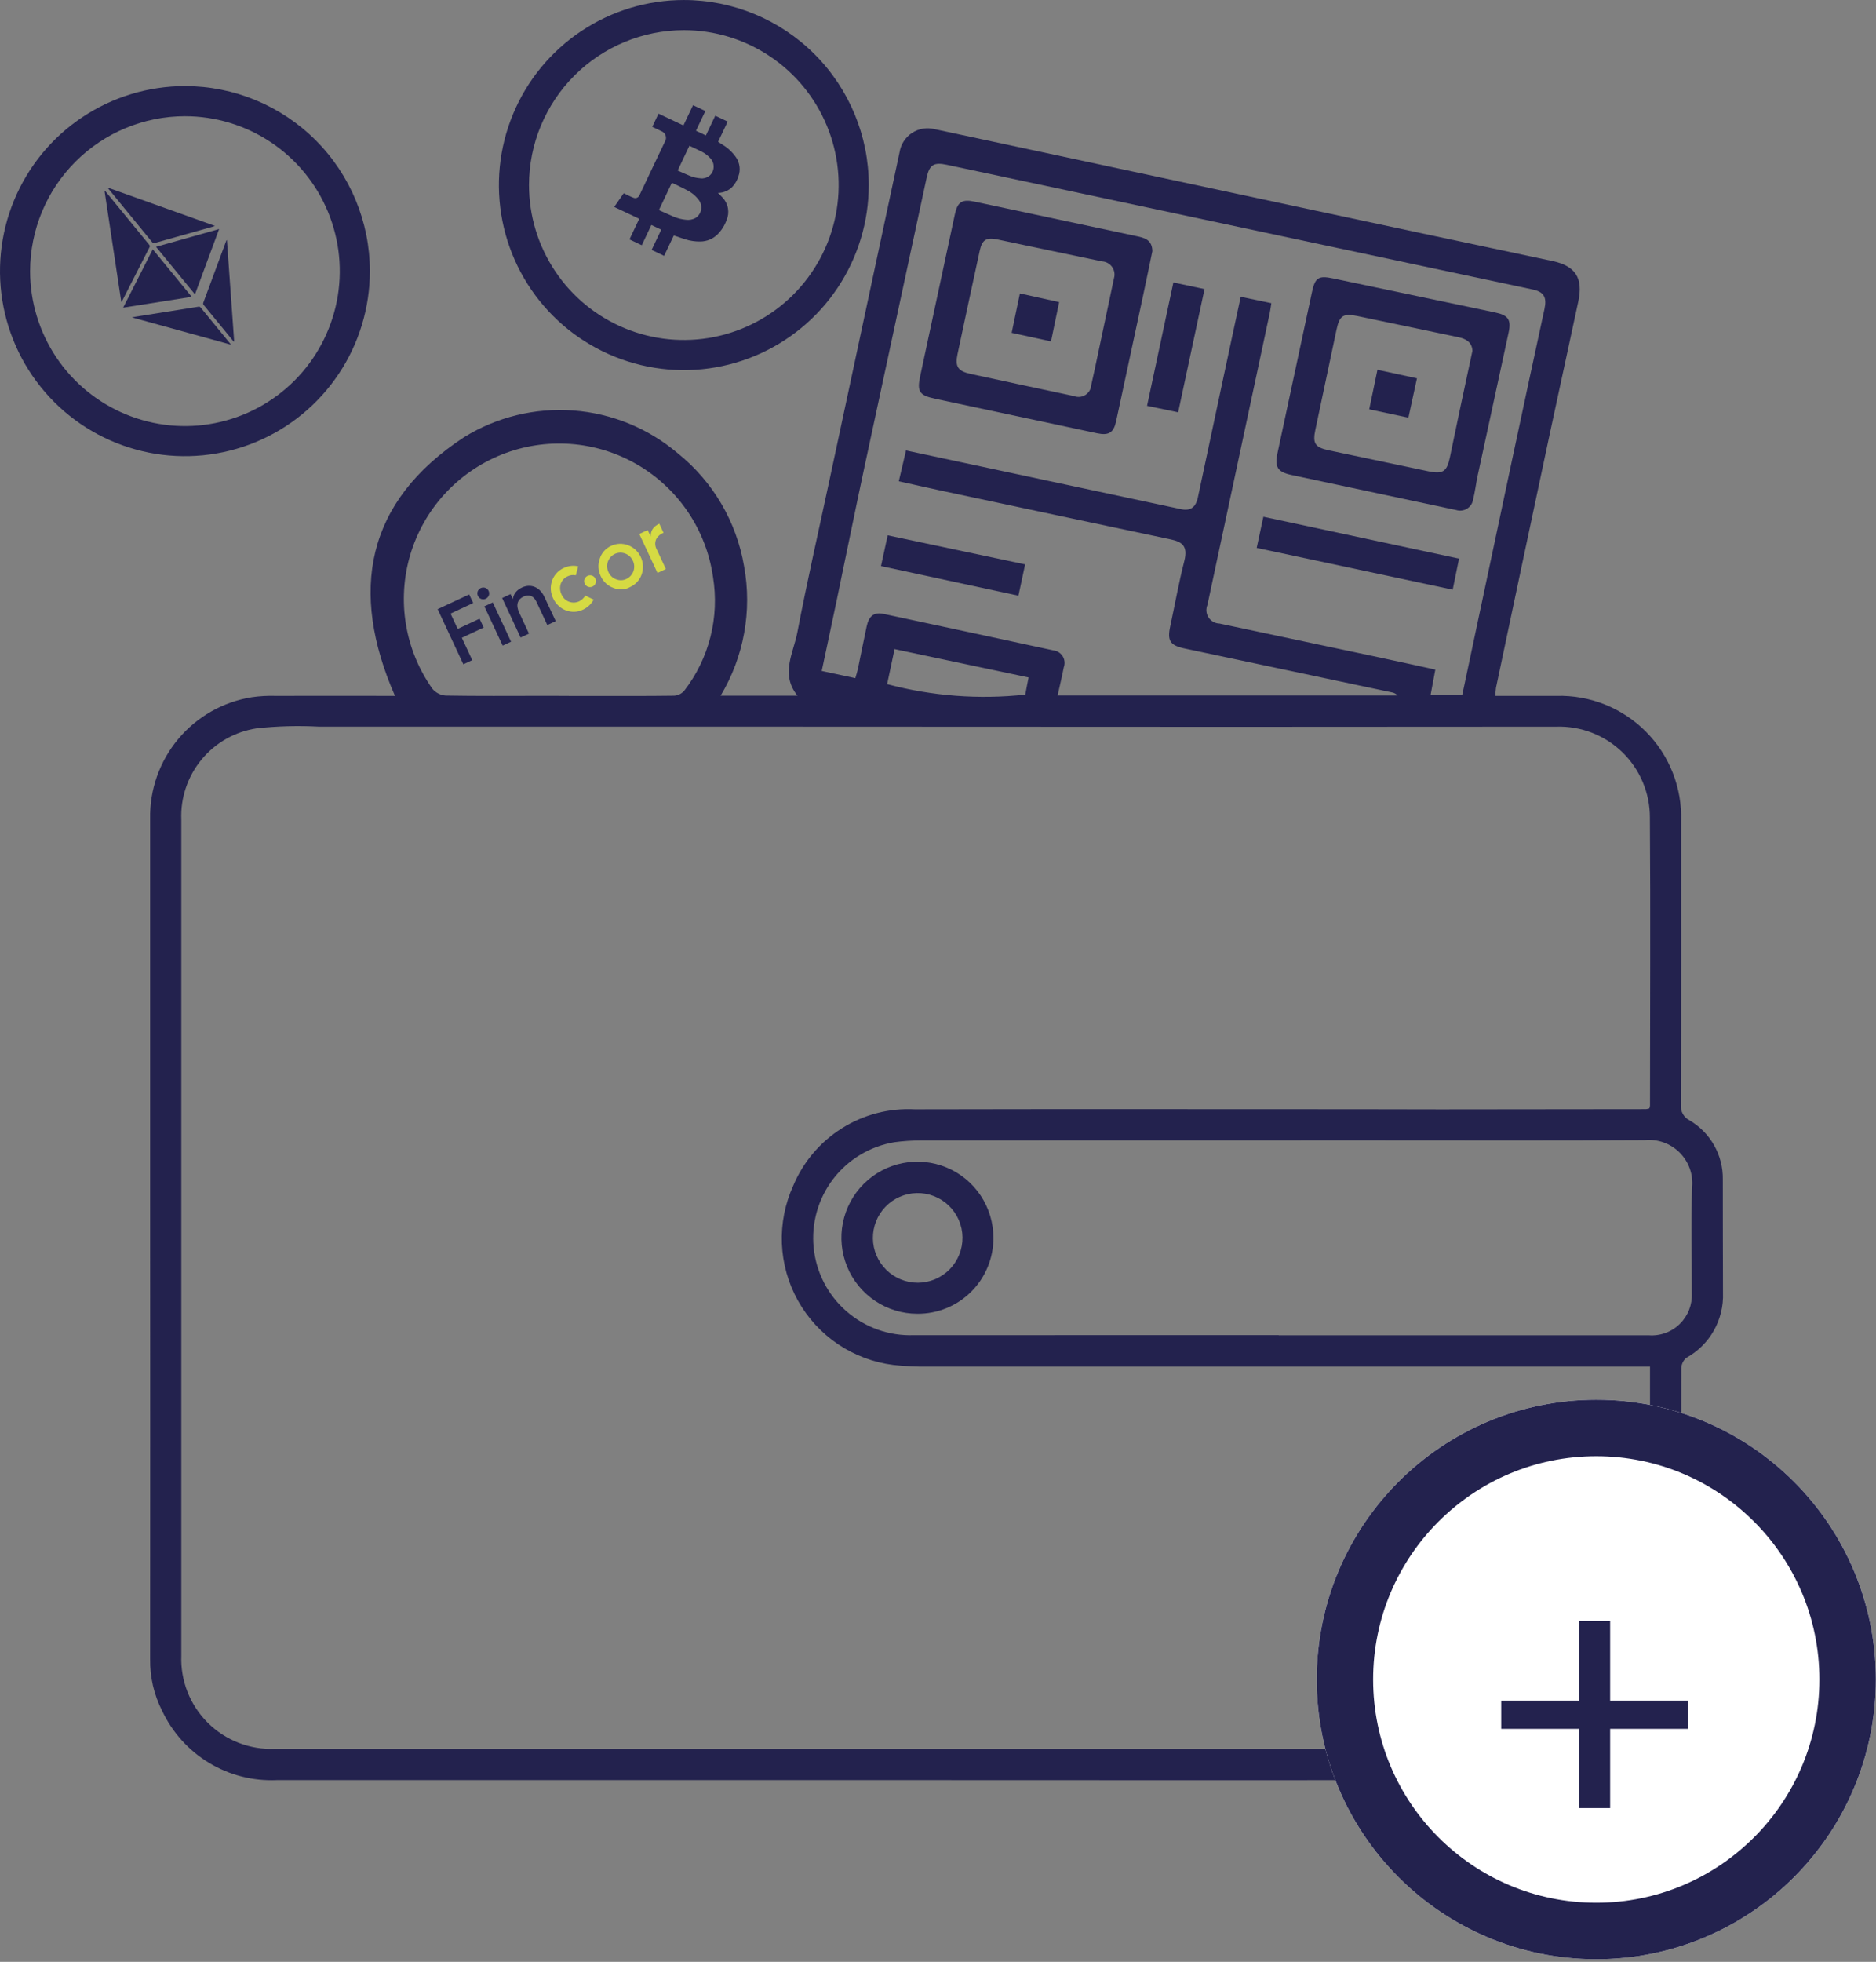 <svg width="133" height="139" viewBox="0 0 133 139" fill="none" xmlns="http://www.w3.org/2000/svg">
<rect x="0" y="0" width="133" height="139" fill="#808080" stroke="none"/>
<g clip-path="url(#clip0_1217:16702)">
<path d="M51.088 49.292H56.537C55.308 47.772 56.248 46.273 56.527 44.813C57.221 41.187 58.044 37.586 58.815 33.975C60.466 26.249 62.119 18.524 63.772 10.799C63.815 10.52 63.915 10.254 64.067 10.017C64.219 9.779 64.419 9.576 64.655 9.421C64.89 9.266 65.155 9.162 65.433 9.116C65.712 9.07 65.996 9.082 66.269 9.153C75.256 11.074 84.244 12.995 93.232 14.916C98.842 16.116 104.453 17.31 110.065 18.497C111.689 18.843 112.248 19.69 111.896 21.35C111.245 24.417 110.566 27.477 109.913 30.543C108.622 36.604 107.337 42.667 106.058 48.732C106.033 48.922 106.02 49.113 106.019 49.305H110.35C111.523 49.273 112.69 49.48 113.779 49.916C114.869 50.351 115.858 51.005 116.685 51.837C117.513 52.669 118.161 53.661 118.591 54.753C119.02 55.845 119.222 57.013 119.183 58.186C119.183 64.886 119.19 71.593 119.17 78.296C119.151 78.516 119.198 78.737 119.307 78.929C119.415 79.122 119.578 79.278 119.776 79.376C120.507 79.802 121.111 80.414 121.526 81.151C121.942 81.887 122.153 82.722 122.139 83.567C122.146 86.248 122.139 88.93 122.152 91.611C122.186 92.542 121.961 93.465 121.502 94.276C121.043 95.087 120.368 95.755 119.552 96.205C119.444 96.296 119.356 96.41 119.295 96.537C119.234 96.665 119.2 96.804 119.197 96.946C119.178 103.699 119.173 110.451 119.182 117.203C119.22 118.376 119.019 119.544 118.59 120.637C118.162 121.73 117.515 122.723 116.69 123.557C115.864 124.392 114.877 125.049 113.789 125.489C112.702 125.929 111.535 126.143 110.362 126.117C95.178 126.134 79.993 126.137 64.808 126.124C49.75 126.124 34.692 126.124 19.634 126.124C17.943 126.201 16.268 125.776 14.819 124.901C13.37 124.027 12.213 122.743 11.493 121.211C10.916 120.077 10.624 118.819 10.643 117.547C10.65 106.675 10.65 95.803 10.643 84.931C10.643 75.961 10.643 66.991 10.643 58.021C10.603 55.954 11.312 53.943 12.639 52.358C13.966 50.773 15.822 49.721 17.864 49.398C18.419 49.319 18.979 49.288 19.539 49.305C22.365 49.297 25.193 49.305 28.001 49.305C24.754 41.882 25.922 35.555 32.89 30.982C35.211 29.545 37.928 28.881 40.65 29.083C43.372 29.286 45.96 30.345 48.043 32.11C50.541 34.114 52.216 36.964 52.751 40.121C53.33 43.279 52.739 46.539 51.088 49.292ZM116.933 78.532C116.954 78.467 116.969 78.4 116.978 78.332C116.978 71.532 117.02 64.732 116.969 57.932C116.972 57.069 116.801 56.215 116.466 55.419C116.132 54.624 115.641 53.904 115.022 53.302C114.404 52.701 113.67 52.23 112.866 51.918C112.061 51.606 111.202 51.459 110.34 51.486C102.711 51.486 95.082 51.49 87.453 51.498C75.586 51.498 63.717 51.493 51.844 51.483C42.095 51.483 32.345 51.483 22.596 51.483C21.136 51.406 19.672 51.445 18.219 51.601C16.682 51.827 15.283 52.615 14.293 53.812C13.302 55.008 12.789 56.53 12.854 58.082C12.854 67.584 12.854 77.087 12.854 86.59C12.854 96.827 12.854 107.065 12.854 117.303C12.821 118.182 12.971 119.059 13.294 119.877C13.616 120.696 14.105 121.439 14.728 122.059C15.352 122.68 16.097 123.165 16.918 123.483C17.738 123.802 18.615 123.947 19.494 123.91H110.155C111.066 123.962 111.977 123.82 112.829 123.494C113.681 123.168 114.455 122.666 115.099 122.02C115.744 121.375 116.244 120.6 116.568 119.747C116.892 118.894 117.031 117.983 116.978 117.072C116.985 110.589 116.985 104.105 116.978 97.621V96.828H108.158C94.025 96.828 79.888 96.828 65.749 96.828C64.945 96.838 64.141 96.799 63.342 96.711C61.935 96.536 60.589 96.032 59.412 95.24C58.236 94.448 57.263 93.391 56.571 92.153C55.88 90.915 55.49 89.531 55.432 88.114C55.375 86.697 55.653 85.287 56.242 83.997C56.947 82.32 58.153 80.901 59.695 79.935C61.236 78.969 63.038 78.501 64.855 78.597C75.336 78.573 85.818 78.589 96.299 78.59C98.248 78.59 100.199 78.6 102.145 78.6C106.994 78.6 111.842 78.595 116.691 78.585C116.773 78.575 116.854 78.558 116.933 78.532ZM90.133 21.481C90.088 21.762 90.063 21.974 90.019 22.181C88.547 29.075 87.074 35.969 85.601 42.862C85.541 43.005 85.517 43.16 85.531 43.315C85.545 43.469 85.597 43.618 85.681 43.748C85.766 43.878 85.88 43.985 86.016 44.061C86.151 44.136 86.303 44.178 86.458 44.181C90.191 44.972 93.925 45.763 97.658 46.552C99.028 46.843 100.395 47.145 101.758 47.442C101.636 48.096 101.531 48.659 101.42 49.252H103.664C104.859 43.617 106.039 38.029 107.229 32.443C107.978 28.926 108.733 25.411 109.496 21.896C109.677 21.056 109.454 20.679 108.661 20.511L94.888 17.584C85.639 15.616 76.389 13.647 67.14 11.678C66.21 11.478 65.896 11.658 65.695 12.588C64.214 19.455 62.737 26.321 61.264 33.188C60.594 36.323 59.959 39.464 59.304 42.601C58.963 44.234 58.612 45.865 58.256 47.538L60.64 48.049C60.714 47.783 60.783 47.58 60.827 47.371C61.036 46.371 61.227 45.371 61.445 44.371C61.601 43.646 61.969 43.355 62.626 43.495C66.645 44.347 70.66 45.217 74.676 46.079C74.811 46.093 74.941 46.138 75.055 46.21C75.17 46.282 75.267 46.38 75.339 46.495C75.41 46.61 75.455 46.74 75.469 46.875C75.483 47.01 75.466 47.146 75.419 47.273C75.292 47.93 75.134 48.581 74.979 49.279H99.079C98.981 49.167 98.849 49.09 98.703 49.062C93.803 48.023 88.903 46.986 84.003 45.951C82.954 45.73 82.743 45.407 82.963 44.38C83.295 42.835 83.573 41.28 83.963 39.748C84.241 38.664 83.776 38.381 82.979 38.213C77.65 37.088 72.323 35.957 66.997 34.822C65.915 34.592 64.836 34.345 63.721 34.099L64.232 31.915C70.801 33.315 77.266 34.699 83.732 36.077C84.392 36.217 84.77 35.959 84.924 35.245C85.532 32.417 86.124 29.586 86.732 26.756C87.132 24.862 87.545 22.969 87.962 21.026L90.133 21.481ZM90.654 94.596V94.608H95.186C102.424 94.608 109.662 94.608 116.9 94.608C117.302 94.636 117.705 94.579 118.083 94.439C118.461 94.3 118.805 94.082 119.092 93.8C119.38 93.518 119.604 93.178 119.751 92.803C119.897 92.428 119.962 92.026 119.942 91.624C119.949 89.114 119.868 86.6 119.966 84.094C120.005 83.645 119.944 83.193 119.788 82.77C119.633 82.347 119.386 81.964 119.065 81.647C118.744 81.331 118.357 81.089 117.932 80.939C117.507 80.789 117.054 80.734 116.606 80.779C110.006 80.816 103.406 80.794 96.806 80.794C86.302 80.794 75.798 80.796 65.294 80.8C64.662 80.802 64.03 80.844 63.403 80.928C61.678 81.216 60.128 82.149 59.066 83.538C58.004 84.927 57.51 86.667 57.685 88.407C57.86 90.147 58.69 91.755 60.007 92.905C61.324 94.055 63.029 94.661 64.776 94.6C73.398 94.601 82.022 94.599 90.649 94.596H90.654ZM40.435 49.308H42.012C43.849 49.308 45.821 49.32 47.793 49.292C47.93 49.284 48.064 49.249 48.187 49.188C48.309 49.128 48.419 49.043 48.509 48.94C49.384 47.808 50.016 46.509 50.367 45.123C50.718 43.736 50.779 42.292 50.548 40.881C50.312 39.231 49.705 37.657 48.773 36.276C47.84 34.895 46.607 33.743 45.165 32.908C43.723 32.073 42.111 31.576 40.449 31.454C38.787 31.333 37.119 31.59 35.571 32.206C34.023 32.822 32.635 33.782 31.511 35.013C30.388 36.243 29.558 37.712 29.084 39.31C28.611 40.908 28.506 42.592 28.778 44.236C29.05 45.88 29.692 47.441 30.654 48.801C30.77 48.94 30.913 49.054 31.074 49.137C31.235 49.22 31.41 49.269 31.591 49.283C33.856 49.323 36.123 49.303 38.391 49.302H39.235L40.435 49.308ZM72.929 48.002L63.42 45.991C63.232 46.876 63.062 47.678 62.894 48.473C66.085 49.322 69.405 49.573 72.687 49.216C72.752 48.852 72.828 48.474 72.922 48.003L72.929 48.002Z" fill="#23224E"/>
<path d="M43.481 41.655C43.285 41.583 43.104 41.472 42.95 41.328C42.796 41.184 42.672 41.01 42.585 40.817C42.493 40.627 42.44 40.42 42.428 40.209C42.417 39.999 42.447 39.789 42.519 39.592C42.58 39.39 42.683 39.203 42.822 39.046C42.961 38.888 43.131 38.763 43.322 38.678C43.509 38.589 43.712 38.539 43.919 38.531C44.127 38.523 44.334 38.557 44.53 38.63C44.726 38.704 44.906 38.816 45.06 38.959C45.214 39.103 45.338 39.276 45.426 39.468C45.517 39.659 45.569 39.866 45.581 40.076C45.592 40.286 45.562 40.496 45.493 40.694C45.424 40.891 45.316 41.071 45.177 41.225C45.037 41.379 44.869 41.502 44.681 41.589C44.5 41.691 44.298 41.75 44.091 41.761C43.883 41.773 43.675 41.736 43.481 41.655ZM44.414 41.018C44.642 40.908 44.819 40.714 44.907 40.473C44.949 40.354 44.968 40.226 44.961 40.098C44.954 39.971 44.922 39.845 44.867 39.729C44.813 39.613 44.738 39.508 44.644 39.42C44.551 39.333 44.441 39.265 44.322 39.221C44.203 39.176 44.078 39.156 43.952 39.16C43.826 39.165 43.702 39.195 43.589 39.249C43.36 39.358 43.184 39.553 43.096 39.793C43.053 39.913 43.035 40.04 43.042 40.168C43.049 40.296 43.081 40.421 43.136 40.537C43.188 40.655 43.263 40.761 43.357 40.848C43.45 40.936 43.561 41.003 43.681 41.046C43.799 41.093 43.925 41.115 44.051 41.111C44.178 41.106 44.301 41.074 44.414 41.018Z" fill="#D5DA43"/>
<path d="M46.133 38.017C46.114 37.599 46.325 37.299 46.74 37.105L47.041 37.75C46.82 37.829 46.636 37.987 46.523 38.194C46.471 38.308 46.447 38.433 46.453 38.559C46.458 38.685 46.493 38.809 46.554 38.92L47.208 40.32L46.613 40.597L45.323 37.834L45.918 37.556L46.133 38.017Z" fill="#D5DA43"/>
<path d="M33.546 42.725L31.941 43.474L32.448 44.561L33.999 43.837L34.292 44.464L32.741 45.188L33.48 46.772L32.849 47.066L31.026 43.161L33.262 42.117L33.546 42.725Z" fill="#23224E"/>
<path d="M34.115 42.438C34.013 42.399 33.929 42.321 33.882 42.221C33.835 42.121 33.829 42.007 33.865 41.903C33.905 41.798 33.984 41.713 34.084 41.666C34.185 41.619 34.301 41.614 34.407 41.651C34.509 41.689 34.593 41.767 34.64 41.867C34.686 41.967 34.692 42.082 34.656 42.185C34.616 42.29 34.538 42.375 34.437 42.422C34.336 42.469 34.221 42.474 34.115 42.438Z" fill="#23224E"/>
<path d="M41.686 41.573C41.584 41.535 41.5 41.457 41.453 41.357C41.406 41.257 41.4 41.142 41.437 41.039C41.476 40.934 41.555 40.849 41.656 40.802C41.756 40.755 41.872 40.75 41.978 40.786C42.08 40.825 42.164 40.903 42.211 41.003C42.258 41.103 42.263 41.218 42.227 41.321C42.187 41.426 42.109 41.511 42.008 41.558C41.907 41.605 41.792 41.61 41.686 41.573Z" fill="#D5DA43"/>
<path d="M34.338 42.961L34.933 42.684L36.231 45.465L35.636 45.743L34.338 42.961Z" fill="#23224E"/>
<path d="M38.597 42.297L39.396 44.01L38.801 44.288L38.027 42.63C37.83 42.206 37.492 42.095 37.113 42.271C36.698 42.465 36.548 42.849 36.806 43.402L37.502 44.894L36.907 45.172L35.6 42.372L36.196 42.094L36.359 42.444C36.41 42.084 36.612 41.81 37.009 41.625C37.622 41.339 38.261 41.579 38.597 42.297Z" fill="#23224E"/>
<path d="M41.068 42.602C40.954 42.656 40.831 42.686 40.705 42.691C40.579 42.696 40.453 42.675 40.334 42.63C40.216 42.585 40.108 42.516 40.018 42.427C39.927 42.338 39.855 42.231 39.807 42.113C39.696 41.883 39.675 41.62 39.749 41.378C39.789 41.257 39.854 41.146 39.939 41.053C40.024 40.959 40.127 40.884 40.242 40.834C40.422 40.744 40.627 40.719 40.825 40.764L40.989 40.126C40.643 40.05 40.284 40.091 39.967 40.244C39.775 40.329 39.602 40.453 39.46 40.609C39.317 40.764 39.207 40.947 39.137 41.148C39.066 41.348 39.036 41.562 39.049 41.775C39.062 41.989 39.118 42.198 39.212 42.391C39.393 42.784 39.718 43.092 40.117 43.247C40.315 43.323 40.526 43.357 40.737 43.348C40.948 43.338 41.154 43.285 41.342 43.191C41.659 43.041 41.92 42.794 42.089 42.484L41.495 42.2C41.392 42.372 41.244 42.511 41.068 42.602Z" fill="#D5DA43"/>
<path d="M81.698 17.794C81.479 18.842 81.251 19.96 81.012 21.076C80.387 23.997 79.76 26.917 79.13 29.836C78.953 30.657 78.61 30.875 77.768 30.696C73.945 29.883 70.123 29.068 66.301 28.252C65.182 28.013 65.001 27.752 65.236 26.652C66.052 22.827 66.873 19.004 67.697 15.181C67.888 14.294 68.215 14.101 69.097 14.288C72.919 15.105 76.742 15.918 80.565 16.729C81.128 16.846 81.68 16.976 81.698 17.794ZM78.992 19.652C79.021 19.52 79.02 19.383 78.991 19.25C78.962 19.118 78.904 18.994 78.821 18.886C78.739 18.778 78.634 18.69 78.514 18.627C78.394 18.564 78.262 18.528 78.127 18.521C75.652 18.008 73.18 17.483 70.707 16.964C69.936 16.802 69.629 16.983 69.462 17.747C68.928 20.194 68.403 22.642 67.884 25.091C67.697 25.978 67.91 26.291 68.8 26.491C71.247 27.021 73.695 27.545 76.145 28.064C76.278 28.115 76.421 28.134 76.562 28.119C76.704 28.104 76.84 28.056 76.959 27.978C77.078 27.901 77.177 27.796 77.248 27.673C77.319 27.549 77.36 27.411 77.367 27.269C77.552 26.469 77.718 25.655 77.89 24.847C78.261 23.085 78.634 21.325 78.989 19.652H78.992Z" fill="#23224E"/>
<path d="M103.233 36.137L98.267 35.081C96.034 34.606 93.8 34.131 91.567 33.654C90.579 33.445 90.356 33.098 90.567 32.113C91.383 28.313 92.197 24.513 93.009 20.713C93.232 19.665 93.472 19.508 94.518 19.728C98.344 20.534 102.172 21.338 106 22.14C106.929 22.334 107.149 22.656 106.953 23.564C106.219 26.954 105.486 30.344 104.753 33.734C104.636 34.279 104.576 34.834 104.44 35.376C104.421 35.511 104.373 35.639 104.3 35.754C104.226 35.868 104.128 35.965 104.013 36.037C103.898 36.11 103.769 36.156 103.634 36.173C103.499 36.191 103.362 36.178 103.233 36.137ZM104.39 24.848C104.353 24.237 103.93 24.004 103.39 23.891C101.014 23.394 98.638 22.896 96.263 22.399C95.226 22.183 94.971 22.342 94.749 23.379C94.249 25.729 93.76 28.079 93.257 30.434C93.048 31.411 93.22 31.699 94.213 31.909C96.564 32.407 98.915 32.901 101.268 33.392C102.289 33.605 102.574 33.423 102.788 32.419C103.047 31.208 103.288 29.994 103.549 28.781C103.825 27.475 104.107 26.172 104.391 24.848H104.39Z" fill="#23224E"/>
<path d="M89.094 38.821L89.568 36.612L103.44 39.581L102.989 41.781L89.094 38.821Z" fill="#23224E"/>
<path d="M62.459 40.11L62.933 37.929L72.677 39.99C72.518 40.728 72.37 41.425 72.202 42.206L62.459 40.11Z" fill="#23224E"/>
<path d="M83.526 29.212L81.32 28.754L83.187 20.014L85.395 20.482C84.766 23.415 84.154 26.273 83.526 29.212Z" fill="#23224E"/>
<path d="M65.039 93.083C63.972 93.083 62.93 92.766 62.044 92.173C61.157 91.58 60.467 90.737 60.06 89.752C59.653 88.766 59.547 87.682 59.757 86.637C59.966 85.591 60.481 84.631 61.237 83.878C61.992 83.126 62.954 82.614 64 82.408C65.046 82.202 66.13 82.312 67.114 82.722C68.099 83.133 68.939 83.826 69.529 84.715C70.118 85.603 70.431 86.647 70.428 87.713C70.43 88.42 70.292 89.121 70.021 89.775C69.751 90.428 69.354 91.022 68.853 91.521C68.352 92.021 67.757 92.416 67.102 92.684C66.447 92.952 65.746 93.088 65.039 93.083ZM65.069 90.883C65.489 90.882 65.905 90.798 66.292 90.635C66.679 90.472 67.03 90.234 67.325 89.935C67.62 89.635 67.852 89.28 68.008 88.89C68.165 88.501 68.243 88.084 68.237 87.663C68.231 87.243 68.142 86.829 67.975 86.443C67.808 86.058 67.566 85.71 67.263 85.418C66.96 85.127 66.603 84.899 66.211 84.747C65.82 84.594 65.402 84.522 64.982 84.532C64.146 84.553 63.352 84.903 62.772 85.505C62.193 86.108 61.874 86.914 61.885 87.751C61.897 88.587 62.237 89.384 62.834 89.971C63.429 90.557 64.233 90.885 65.069 90.883Z" fill="#23224E"/>
<path d="M71.722 23.582L72.306 20.789L75.089 21.405C74.889 22.351 74.708 23.239 74.511 24.188L71.722 23.582Z" fill="#23224E"/>
<path d="M100.456 26.806L99.85 29.592L97.073 29L97.656 26.2L100.456 26.806Z" fill="#23224E"/>
<path d="M48.48 2.135C50.651 2.135 52.773 2.779 54.578 3.985C56.383 5.191 57.791 6.905 58.621 8.911C59.452 10.917 59.669 13.124 59.246 15.254C58.822 17.383 57.777 19.339 56.242 20.874C54.707 22.409 52.751 23.454 50.621 23.878C48.492 24.302 46.285 24.084 44.279 23.253C42.273 22.423 40.559 21.016 39.353 19.21C38.147 17.405 37.503 15.283 37.503 13.112C37.506 10.202 38.663 7.412 40.721 5.354C42.779 3.296 45.57 2.138 48.48 2.135ZM48.48 0.001C45.887 0.001 43.352 0.77 41.196 2.211C39.04 3.651 37.359 5.699 36.367 8.095C35.374 10.49 35.115 13.127 35.621 15.67C36.127 18.213 37.375 20.549 39.209 22.383C41.043 24.216 43.379 25.465 45.922 25.971C48.465 26.477 51.102 26.217 53.497 25.225C55.893 24.233 57.941 22.552 59.381 20.396C60.822 18.24 61.591 15.705 61.591 13.112C61.591 9.635 60.209 6.3 57.751 3.841C55.292 1.382 51.957 0.001 48.48 0.001Z" fill="#23224E"/>
<path d="M44.626 16.961L45.318 15.502L43.545 14.662L44.218 13.694C44.353 13.757 44.486 13.823 44.618 13.885C44.724 13.938 44.834 13.985 44.946 14.024C45.015 14.045 45.09 14.041 45.157 14.013C45.224 13.985 45.279 13.934 45.313 13.87C45.33 13.841 45.346 13.81 45.361 13.779C45.955 12.525 46.546 11.271 47.147 10.019C47.18 9.962 47.202 9.899 47.211 9.834C47.22 9.768 47.216 9.701 47.199 9.638C47.182 9.574 47.153 9.514 47.113 9.461C47.072 9.409 47.022 9.365 46.965 9.332C46.944 9.32 46.923 9.31 46.901 9.301C46.686 9.192 46.465 9.094 46.241 8.988L46.686 8.051L48.451 8.888L49.133 7.451L50.006 7.864L49.342 9.264L50.042 9.597L50.707 8.197L51.589 8.615L50.908 10.05C51.016 10.119 51.121 10.183 51.223 10.25C51.611 10.485 51.943 10.8 52.199 11.174C52.325 11.367 52.404 11.588 52.43 11.817C52.456 12.047 52.428 12.279 52.348 12.496C52.261 12.781 52.109 13.041 51.904 13.257C51.649 13.506 51.31 13.652 50.954 13.666H50.897C51.012 13.781 51.13 13.888 51.234 14.007C51.43 14.218 51.561 14.482 51.609 14.767C51.657 15.051 51.621 15.343 51.505 15.607C51.365 15.992 51.141 16.341 50.848 16.627C50.529 16.931 50.109 17.103 49.669 17.111C49.29 17.12 48.912 17.064 48.552 16.945C48.292 16.864 48.035 16.773 47.773 16.684C47.764 16.696 47.757 16.708 47.75 16.721L47.101 18.089C47.095 18.102 47.091 18.116 47.087 18.13L46.197 17.708L46.878 16.273L46.178 15.94L45.497 17.376L44.626 16.961ZM46.714 14.883C46.735 14.893 46.748 14.904 46.764 14.91C47.088 15.055 47.411 15.204 47.738 15.344C48.017 15.464 48.313 15.54 48.616 15.569C48.857 15.604 49.103 15.559 49.316 15.44C49.413 15.377 49.497 15.296 49.563 15.2C49.629 15.105 49.675 14.998 49.699 14.885C49.723 14.771 49.725 14.655 49.704 14.541C49.683 14.427 49.64 14.318 49.577 14.221L49.562 14.198C49.335 13.89 49.038 13.641 48.695 13.471C48.374 13.296 48.039 13.146 47.711 12.986C47.685 12.974 47.658 12.964 47.63 12.952L46.714 14.883ZM48.043 12.083C48.324 12.206 48.599 12.332 48.877 12.447C49.126 12.553 49.39 12.616 49.66 12.634C49.768 12.648 49.877 12.641 49.983 12.613C50.088 12.584 50.186 12.536 50.273 12.469C50.359 12.403 50.431 12.32 50.486 12.226C50.54 12.131 50.575 12.027 50.589 11.919V11.898C50.604 11.763 50.588 11.627 50.54 11.5C50.492 11.373 50.415 11.259 50.315 11.168C50.155 10.998 49.966 10.857 49.758 10.751C49.468 10.603 49.171 10.47 48.874 10.328L48.043 12.083Z" fill="#23224E"/>
<path d="M13.111 8.233C15.282 8.233 17.404 8.877 19.209 10.083C21.015 11.289 22.422 13.004 23.252 15.009C24.083 17.015 24.301 19.222 23.877 21.352C23.453 23.481 22.408 25.437 20.873 26.972C19.338 28.507 17.382 29.552 15.252 29.976C13.123 30.4 10.916 30.182 8.91 29.351C6.904 28.521 5.19 27.114 3.984 25.308C2.778 23.503 2.134 21.381 2.134 19.21C2.137 16.3 3.295 13.509 5.353 11.452C7.41 9.394 10.201 8.236 13.111 8.233ZM13.111 6.099C10.518 6.099 7.983 6.868 5.827 8.309C3.671 9.749 1.99 11.797 0.998 14.193C0.006 16.588 -0.254 19.224 0.252 21.768C0.758 24.311 2.007 26.647 3.84 28.481C5.674 30.314 8.01 31.563 10.553 32.069C13.097 32.575 15.733 32.315 18.128 31.323C20.524 30.331 22.572 28.65 24.012 26.494C25.453 24.338 26.222 21.803 26.222 19.21C26.222 15.733 24.841 12.398 22.382 9.939C19.923 7.48 16.588 6.099 13.111 6.099Z" fill="#23224E"/>
<path d="M7.67 13.304L15.235 16.004C15.182 16.025 15.153 16.041 15.123 16.049L10.981 17.213C10.949 17.229 10.912 17.232 10.877 17.223C10.843 17.214 10.813 17.193 10.793 17.163C9.762 15.901 8.728 14.64 7.693 13.38C7.679 13.364 7.665 13.346 7.654 13.328L7.67 13.304Z" fill="#23224E"/>
<path d="M8.597 21.38L7.41 13.521L7.437 13.509L7.502 13.589L10.566 17.326C10.615 17.386 10.647 17.433 10.601 17.517C9.951 18.784 9.304 20.052 8.659 21.323C8.649 21.343 8.637 21.361 8.626 21.381L8.597 21.38Z" fill="#23224E"/>
<path d="M13.822 20.855L11.06 17.486L15.535 16.228L13.822 20.855Z" fill="#23224E"/>
<path d="M13.592 21.03L8.73 21.798L10.83 17.666L13.592 21.03Z" fill="#23224E"/>
<path d="M16.569 24.206L16.503 24.125L14.455 21.625C14.43 21.602 14.413 21.573 14.406 21.54C14.399 21.507 14.402 21.473 14.415 21.442C14.958 19.982 15.5 18.521 16.039 17.058C16.043 17.047 16.049 17.037 16.058 17.028C16.066 17.019 16.076 17.012 16.087 17.008L16.601 24.188L16.569 24.206Z" fill="#23224E"/>
<path d="M16.371 24.42L9.355 22.489C9.43 22.471 9.467 22.46 9.503 22.455L14.041 21.735C14.109 21.724 14.165 21.713 14.222 21.784C14.917 22.638 15.614 23.49 16.313 24.339C16.334 24.364 16.354 24.392 16.371 24.42Z" fill="#23224E"/>
<path d="M113.168 138.814C124.114 138.814 132.987 129.941 132.987 118.995C132.987 108.049 124.114 99.176 113.168 99.176C102.222 99.176 93.349 108.049 93.349 118.995C93.349 129.941 102.222 138.814 113.168 138.814Z" fill="white"/>
<path d="M113.168 136.814C123.009 136.814 130.987 128.836 130.987 118.995C130.987 109.154 123.009 101.176 113.168 101.176C103.327 101.176 95.349 109.154 95.349 118.995C95.349 128.836 103.327 136.814 113.168 136.814Z" stroke="#23224E" stroke-width="4" stroke-miterlimit="10"/>
<path d="M119.69 122.493H114.152V128.109H111.942V122.493H106.43V120.491H111.942V114.849H114.152V120.491H119.69V122.493Z" fill="#23224E"/>
</g>
<defs>
<clipPath id="clip0_1217:16702">
<rect width="132.987" height="138.814" fill="white"/>
</clipPath>
</defs>
</svg>
